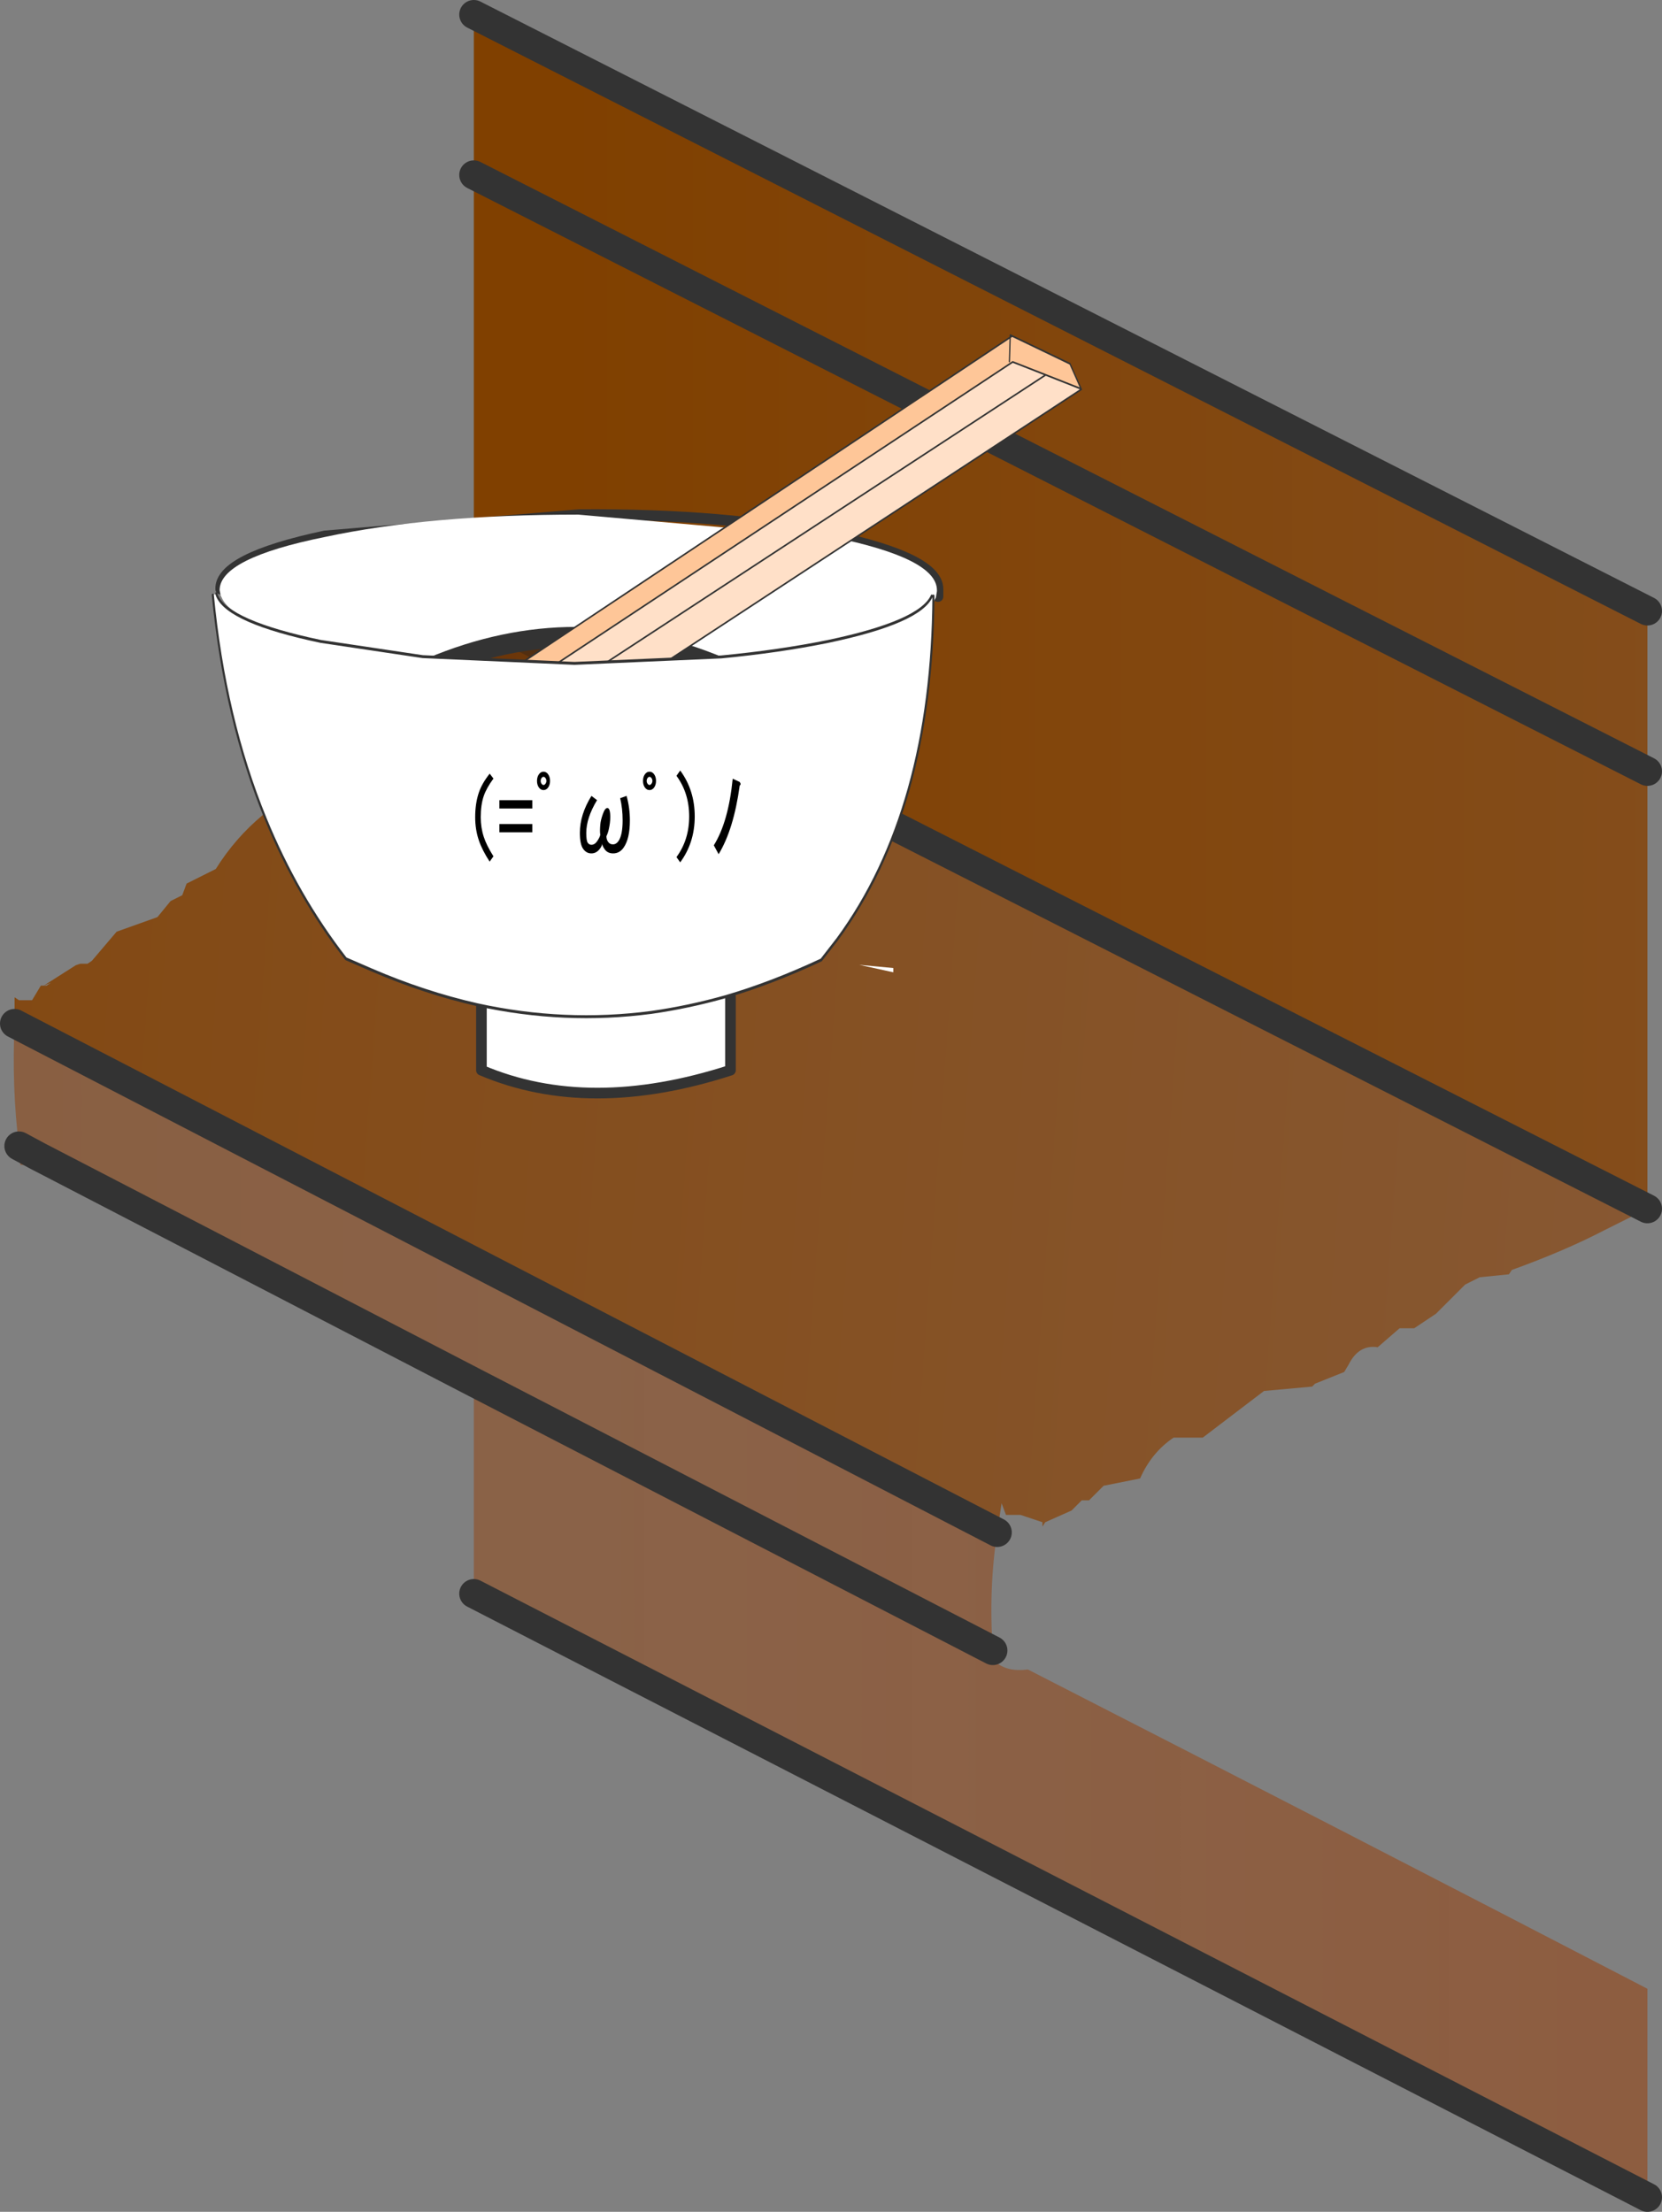 <svg xmlns:xlink="http://www.w3.org/1999/xlink" height="75.85" width="57" xmlns="http://www.w3.org/2000/svg"><rect width="100%" height="100%" fill="#808080" stroke="none"/><g transform="translate(26.15 71)"><use height="75.85" transform="translate(-26.15 -71)" width="57" xlink:href="#shape0"/><use height="27.65" transform="translate(-18.764 -53.535) scale(.73)" width="34.2" xlink:href="#shape1"/><use height="162.4" transform="matrix(.059 .181 -.128 .084 10.02 -60.542)" width="16.05" xlink:href="#shape2"/><use height="72.7" transform="matrix(.142 0 0 .201 -18.887 -50.693)" width="174.55" xlink:href="#shape3"/><use height="17.3" transform="matrix(.142 0 0 .201 -9.889 -44.79)" width="64.15" xlink:href="#text0"/></g><defs><path d="M734.5-610.5q-52 108-52 247.5 0 124 52 232Q782-32 888 82.5l54-53Q842.5-82 804-167q-42.5-92-42.5-196 0-123.5 42-211.5Q842-655 942-751l-53.5-49.5q-110 98-154 190" fill-rule="evenodd" id="font_MS_Gothic__0"/><path d="M491-294.5H23.5v82.5H491v-82.5m0-239.5H23.5v83H491v-83" fill-rule="evenodd" id="font_MS_Gothic__1"/><path d="M213.5-793.5Q187-820 147.5-820t-66 26.5Q55-767 55-727.5t26.5 66q26 26 66 26 39.5 0 66-26 26.5-27 26.5-66 0-39.5-26.5-66m-38 94q-13 13-28 13-15.5 0-28-13-12.5-12.5-12.5-28t12.5-28.5q12.5-12.5 28-12.5 15 0 28 12.5 13 13 13 28.5 0 15-13 28" fill-rule="evenodd" id="font_MS_Gothic__2"/><path d="M572-242.5q21-68 21-120.5 0-92.5-42-92.5-33.5 0-63.5 60.5Q455-330.5 451-286.5q-8 65.5 0 100-7 26.5-48 67.5-32.5 32.5-79 32.5-31 0-51.5-20.5T252-206q0-149.5 153-328.5L325.5-577Q161-390 161-206q0 114 46 160Q252.5 0 324 0q75 0 125-50 28.5-28.5 29-48 1.5 23 34.5 56 42 42 121 42 91 0 148.5-57.5 89.5-89.5 89.5-274 0-127-47-245.5l-91 23q35 103 35 222.5Q768.5-183 709-123q-32.5 32.5-79.5 32.5-42.5 0-67-24.5T538-172q23-34 34-70.5" fill-rule="evenodd" id="font_MS_Gothic__3"/><path d="M287-371q0-262.5-206.5-461l-53 53.5Q208-605.5 208-371q0 235-180.5 408l53 53Q287-108 287-371" fill-rule="evenodd" id="font_MS_Gothic__4"/><path d="M423-681q25-12.5-1-36l-98.5-32.5Q263-316 55-81l68.5 89q214-248.5 299.5-689" fill-rule="evenodd" id="font_MS_Gothic__5"/><g id="shape0"><path d="M30.35-29.55v.35l-.5-.1-1 .5q-1.35.7-3.15 1.35l-.1.15-1 .1-.5.25-1 1-.75.5h-.5l-.75.65q-.65-.1-1 .6l-.15.25-1 .4-.1.1-1.65.15-2.1 1.6h-1q-.75.5-1.15 1.4l-1.25.25-.5.5h-.25l-.35.35-.9.4-.1.15V-18.8l-.75-.25h-.5l-.15-.4-.15 1-33.7-17.45v-.9l.15.1h.45l.3-.5h.1l1.1-.7.15-.05h.25l.15-.1.85-1 1.4-.5.45-.55.4-.2.15-.4 1-.5q1.35-2.15 3.75-3.1l.1-.4 1-1.65-.1-.35 1.5-.6 1.85-1.9v-.1l.65-.25.1-.15v-.3l40.25 20.45M-24.4-37.3l-.25.1h.1l.15-.1" fill="url(#gradient0)" fill-rule="evenodd" transform="translate(26.15 71)"/><path d="M-9.9-50v-20.5l40.25 20.45v20.5L-9.9-50m40.25 5.45L-9.9-65l40.25 20.45" fill="url(#gradient1)" fill-rule="evenodd" transform="translate(26.15 71)"/><path d="M8.05-18.45q-.3 1.95-.15 4.05v.2l.05.15q.4.4 1.15.3Q19.75-8.3 30.35-2.8v7.15L-9.9-16.35v-7.25l-14.95-7.75-.3.3h-.3l-.05-.65q-.25-2-.15-4.2l33.7 17.45m-32.9-12.9l-.65-.35.65.35M7.9-14.4l-17.8-9.2 17.8 9.2" fill="url(#gradient2)" fill-rule="evenodd" transform="translate(26.15 71)"/><path d="M30.35 4.35L-9.9-16.35m0-7.25l-14.95-7.75M-9.9-70.5l40.25 20.45m0 20.5L-9.9-50m-15.6 18.3l.65.35m32.9 12.9l-33.7-17.45M-9.9-23.6l17.8 9.2M-9.9-65l40.25 20.45" fill="none" stroke="#333" stroke-linecap="round" stroke-linejoin="round" transform="translate(26.15 71)"/></g><g id="shape1"><path d="M16.95 11.7l1.6.15v.2l-1.6-.35M-.8 13.55l8.2.35 3.5-.7v3.45q-6.65 2.15-11.7 0V13.55" fill="#fff" fill-rule="evenodd" transform="translate(13.3 9.7)"/><path d="M10.65-2.75l-6.85.3-7.15-.3q7-2.95 14 0" fill="#612c01" fill-opacity=".671" fill-rule="evenodd" transform="translate(13.3 9.7)"/><path d="M9.95 6.95q7-2.95 14 0" fill="none" stroke="#333" stroke-linecap="round" stroke-linejoin="round" stroke-width="2"/><path d="M.25 3.75Q.2 2.3 5.15 1.25l11.95-1q6.95-.05 11.9 1t4.95 2.5v.35M12.5 23.25V26.35q5.05 2.15 11.7 0V22.9" fill="none" stroke="#333" stroke-linecap="round" stroke-linejoin="round" stroke-width=".5"/><path d="M20.55-5.55q-.55 1.2-4.9 2.1l-5 .75q-7-2.95-14 0l-4.8-.75q-4.35-.9-4.85-2.1l-.05-.1-.05-.25q0-1.5 4.95-2.5 4.9-1.05 11.9-1.05l11.9 1.05q4.95 1 4.95 2.5v.05l-.05.3" fill="#fff" fill-rule="evenodd" transform="translate(13.3 9.7)"/></g><g id="shape2"><path d="M-2.8 81.05l-3.65-3.4L-7.3-68.9l-.35-.2.35-.35L2.95-80.2 8-80.85l-5.8 6.8-5.4 6.35.45 143.6-.05 5.15M-3.6-67l-3.7-1.9v-.55.55l3.7 1.9" fill="#fec698" fill-rule="evenodd" transform="translate(7.8 81.05)"/><path d="M8.1-80.9V74.95L2.05 78.4l-4.8 2.7-.05-.05.05-5.15-.45-143.6 5.4-6.35 5.8-6.8.1-.05M2.05 78.4L2.2-74.05 2.05 78.4" fill="#ffe0c8" fill-rule="evenodd" transform="translate(7.8 81.05)"/><path d="M8-80.85l.1-.2v.15l-.1.05M-2.75 81.1h-.05v-.05l.05.05" fill="#ff9" fill-rule="evenodd" transform="translate(7.8 81.05)"/><path d="M5 162.1l.05.05" fill="none" stroke="#333" stroke-linecap="round" stroke-linejoin="round" stroke-width=".5"/><path d="M5 162.1l-3.65-3.4L.5 12.15l-.35-.2.35-.35L10.75.85 15.8.2l.1-.05V156l-6.05 3.45-4.8 2.7H5v-.05l.05-5.15-.45-143.6L10 7 15.8.2M.5 11.6v.55l3.7 1.9M10 7l-.15 152.45" fill="none" stroke="#333" stroke-linecap="round" stroke-linejoin="round" stroke-width=".3"/></g><g id="shape3"><path d="M-86.15-36.1l.2.4q2.75 4.45 25 7.75l24.65 2.6L.35-24.2l35.45-1.1q14.05-.95 25.85-2.65 22.2-3.3 25-7.75h.4q-.3 36.45-23.2 58.55l-3.9 3.55Q48 30.35 36.9 32.65q-9 1.8-18 2.7-20.9 1.95-41.95-1.3-12.8-2.05-25.6-5.95l-6.2-1.9q-11.8-10.75-19.4-23.9-9.85-17-12.75-38.15l.85-.25" fill="#fff" fill-rule="evenodd" transform="translate(87.25 36.35)"/><path d="M173.9.65q-2.8 4.45-25 7.75-11.8 1.7-25.85 2.65l-35.45 1.1L50.95 11 26.3 8.4Q4.05 5.1 1.3.65l-.2-.4M.25.5Q3.15 21.65 13 38.65q7.6 13.15 19.4 23.9l6.2 1.9q12.8 3.9 25.6 5.95 21.05 3.25 41.95 1.3 9-.9 18-2.7 11.1-2.3 23.05-6.25l3.9-3.55Q174 37.1 174.3.65" fill="none" stroke="#333" stroke-linecap="round" stroke-linejoin="round" stroke-width=".5"/></g><g id="text0"><use height="17.3" transform="translate(-11.35 15.2) scale(.017)" width="64.15" xlink:href="#font_MS_Gothic__0"/><g transform="translate(-11.35 .2)"><use height="17.3" transform="translate(17.05 15) scale(.017)" width="64.15" xlink:href="#font_MS_Gothic__1"/><use height="17.3" transform="translate(25.6 15) scale(.017)" width="64.15" xlink:href="#font_MS_Gothic__2"/><use height="17.3" transform="translate(34.15 15) scale(.017)" width="64.15" xlink:href="#font_MS_Gothic__3"/><use height="17.3" transform="translate(51.2 15) scale(.017)" width="64.15" xlink:href="#font_MS_Gothic__2"/><use height="17.3" transform="translate(59.75 15) scale(.017)" width="64.15" xlink:href="#font_MS_Gothic__4"/><use height="17.3" transform="translate(68.3 15) scale(.017)" width="64.15" xlink:href="#font_MS_Gothic__5"/></g></g><linearGradient gradientTransform="matrix(.201 .014 -.004 .055 39.65 462.35)" gradientUnits="userSpaceOnUse" id="gradient0" spreadMethod="pad" x1="-819.2" x2="819.2"><stop offset=".082" stop-color="#804000"/><stop offset=".486" stop-color="#8a6248"/><stop offset=".937" stop-color="#9f3502" stop-opacity=".78"/></linearGradient><linearGradient gradientTransform="matrix(.151 0 0 .055 96.6 309.15)" gradientUnits="userSpaceOnUse" id="gradient1" spreadMethod="pad" x1="-819.2" x2="819.2"><stop offset=".082" stop-color="#804000"/><stop offset=".486" stop-color="#8a6248"/><stop offset=".937" stop-color="#9f3502" stop-opacity=".78"/></linearGradient><linearGradient gradientTransform="matrix(.349 0 0 .055 1.65 253.65)" gradientUnits="userSpaceOnUse" id="gradient2" spreadMethod="pad" x1="-819.2" x2="819.2"><stop offset=".082" stop-color="#804000"/><stop offset=".486" stop-color="#8a6248"/><stop offset=".937" stop-color="#9f3502" stop-opacity=".78"/></linearGradient></defs></svg>